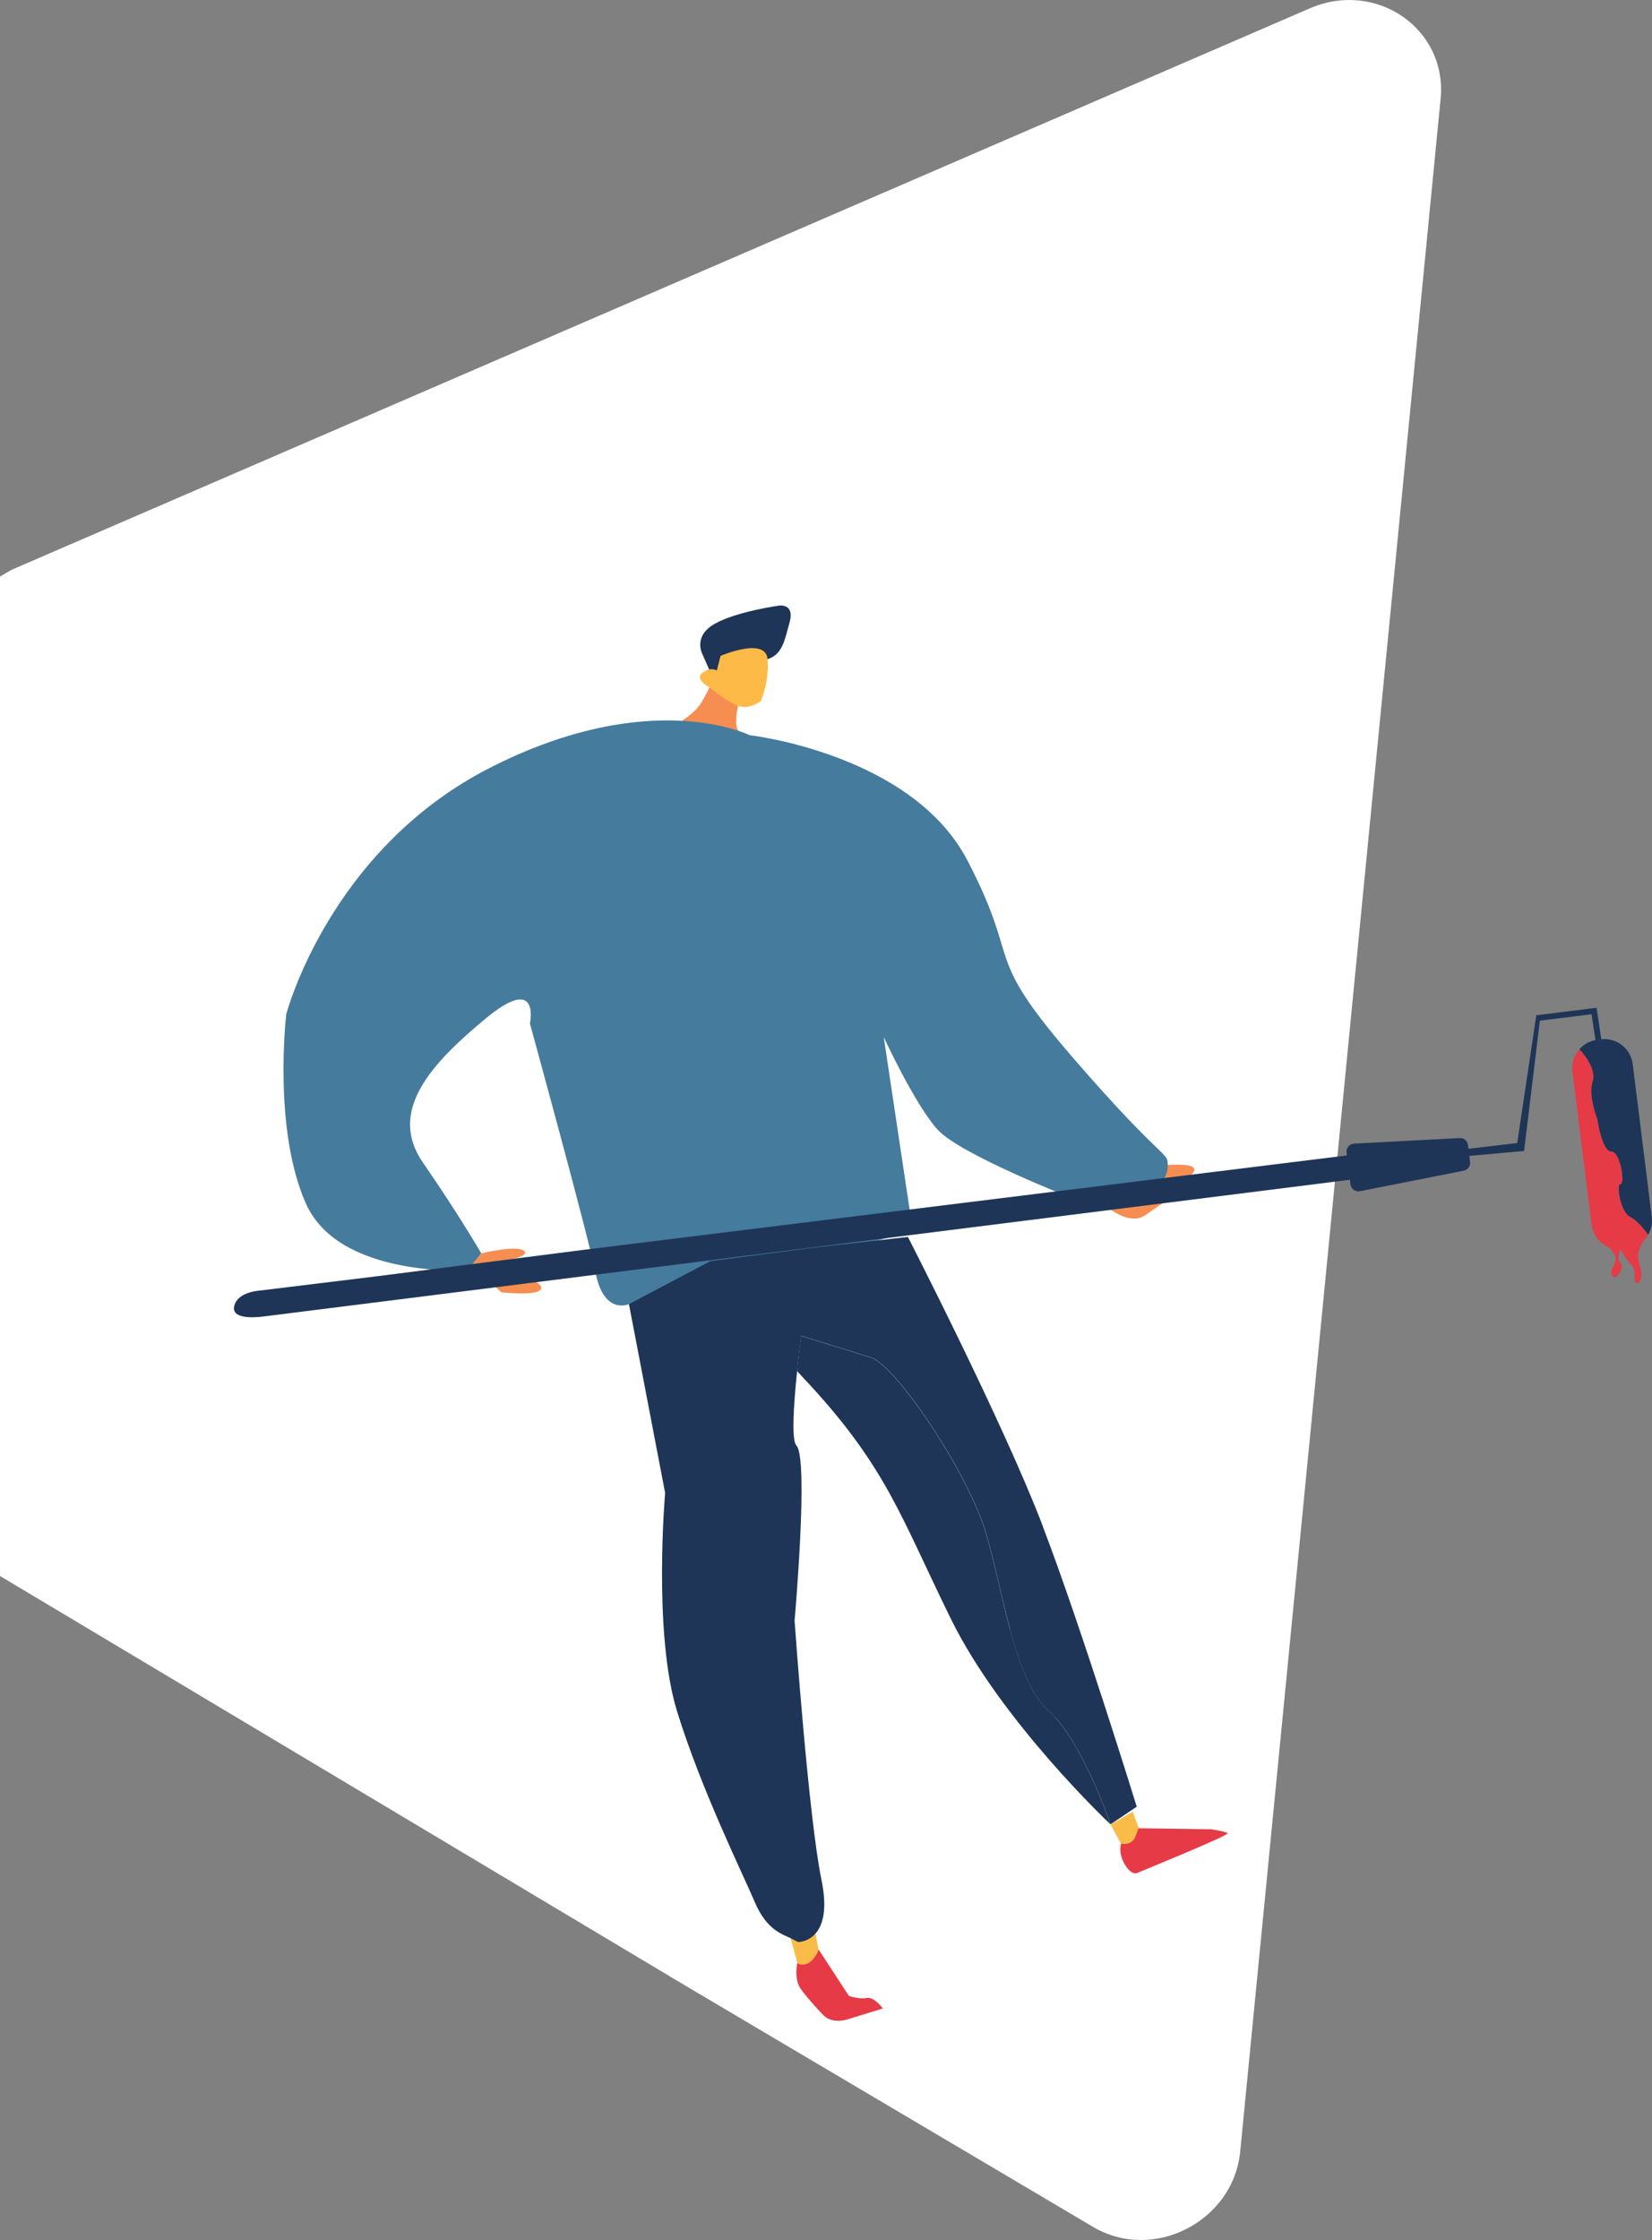 <?xml version="1.0" encoding="UTF-8"?><svg id="Layer_2" xmlns="http://www.w3.org/2000/svg" viewBox="0 0 354.88 480.94"><rect x="0" y="0" width="354.88" height="480.94" fill="#808080" stroke="none"/><defs><style>.cls-1{fill:none;}.cls-2{fill:#f9bc49;}.cls-3{fill:#f68e52;}.cls-4{fill:#e63a46;}.cls-5{fill:#fff;}.cls-6{fill:#fdba46;}.cls-7{fill:#1e3557;}.cls-8{fill:#457b9d;}</style></defs><g id="Vrstva_1"><path class="cls-5" d="M0,123.79v214.58l62.9,37.57,84.73,50.62,87.18,51.56c12.94,7.66,30.14-1.16,31.61-16.19l21.53-220.35,21.52-220.35c1.47-15.04-13.84-25.62-28.12-19.43L50.93,101.4,2.44,122.36l-2.44,1.43Z"/><g><polyline class="cls-1" points="135.11 67.49 137.91 67.93 137.99 67.95"/><path class="cls-7" d="M152.34,143.75l-1.4-3.19s-2.21-3.87,2.53-6.59c4.74-2.71,13.94-3.95,13.94-3.95,0,0,3.33-.47,2.23,3.52-1.1,3.99-1.53,6.94-4.76,7.99s-10.65,3.48-10.65,3.48l-1.89-1.26Z"/><path class="cls-3" d="M146.48,154.77s2.94-1.86,4.1-3.78,1.83-3.41,1.83-3.41l6.15,3.97s-1,4.03,.08,5.37c1.08,1.34-12.17-2.16-12.17-2.16Z"/><path class="cls-2" d="M238.59,391.75l2.54,4.72s5.16,.54,3.68-3.48l-1.48-4.02-4.74,2.78Z"/><path class="cls-7" d="M226.82,368.87c-.54-.64-1.1-1.21-1.66-1.7-3.75-3.33-6.21-10.07-8.21-17.49l9.87,19.19Z"/><path class="cls-2" d="M169.85,416.16l1.44,5.26s1.92,1.6,3.2,1.26,2.06-.11,1.72-2.09c-.34-1.99-1.04-5.44-1.04-5.44l-5.33,1.02Z"/><path class="cls-4" d="M244.6,392.53l15.54,.22s3.1,.44,3.57,.85-19.08,8.38-19.08,8.38c0,0-1.26,1.1-2.9-1.51-1.63-2.62-.89-4.64-.89-4.64,0,0,2.29,.61,3.1-1.61,.81-2.22,.66-1.7,.66-1.7Z"/><path class="cls-3" d="M103.39,269.1s7.92-1.93,9.27-.46c1.34,1.47-6.8,2.44-6.8,2.44,0,0,10.65,3.67,10.41,5.5-.24,1.83-8.56,.88-8.56,.88l-3.16-2.88-3.85-2.27,2.71-3.21Z"/><path class="cls-3" d="M247.1,250.51s11.15-1.58,9.27,1.18c-1.88,2.76-10.2,3.35-10.2,3.35l.94-4.53Z"/><path class="cls-3" d="M238.36,259.55s4.45,3.53,7.61,1.39,4.67-3.26,4.67-3.26"/><path class="cls-8" d="M135.09,280s-5.28,2.42-7.12-6.57-14.13-53.67-14.13-53.67c0,0,2.31-10.84-9.44-1.14-11.74,9.71-21.21,19.92-13.55,30.99,7.67,11.08,12.53,19.48,12.53,19.48l-2.94,3.64s-27.57,1.73-34.72-14.31c-7.15-16.04-4.23-40.66-4.23-40.66,0,0,9.21-35.29,43.76-52.91,34.55-17.62,55.79-7,55.79-7,0,0,34.88,3.95,46.82,26.96,11.94,23.01,2.66,19.22,22.82,42.51,20.16,23.29,20.26,19.55,20.16,23.29-.1,3.74-6.26,8.15-6.26,8.15l-13.78-1.31s-24.46-9.5-29.37-14.9c-4.91-5.4-11.59-19.9-11.59-19.9l6.26,41.72-61.02,15.63Z"/><path class="cls-6" d="M152.41,147.58s-3.31-1.75-1.53-3.12c1.78-1.37,3.1-.5,3.1-.5l.81-3.14s9.69-4.18,10.1,.72c.41,4.89-1.49,9.02-1.49,9.02,0,0-2.46,1.87-4.83,1s-6.15-3.97-6.15-3.97Z"/><path class="cls-4" d="M171.29,421.41s-.78,3.36,.64,5.48c1.42,2.12,4.95,5.78,4.95,5.78,0,0,1.65,1.99,5.38,.83,3.73-1.16,7.39-2.28,7.39-2.28,0,0-1.9-2.6-3.49-2.25-1.59,.35-3.81-.46-3.81-.46l-6.47-9.91s-.81,2.22-2.33,2.93-2.26-.11-2.26-.11Z"/><path class="cls-7" d="M56.48,282.66s-6.79,1.03-6.19-2.12,5.33-3.43,5.33-3.43l25.18-3.07,44.04-5.63,171.57-21.21,.71,5.2-240.64,30.27Z"/><path class="cls-7" d="M216.94,349.69c2,7.42,4.46,14.16,8.21,17.49,.56,.49,1.12,1.06,1.66,1.7,6.6,7.49,11.75,22.82,11.75,22.82,0,0-23.4-21.97-34.28-44.1-10.9-22.14-13.88-32.91-31.97-52.05-.37-.4-.74-.8-1.09-1.19,.25-2.46,.56-5.03,.88-7.54l15.55,4.83c6.54,3.88,20.36,25.14,24.06,37.27,1.81,5.94,3.31,13.66,5.22,20.78Z"/><path class="cls-7" d="M223.98,327.63c8.44,22.09,20.21,60.27,20.21,60.27l-5.62,3.79s-5.16-15.33-11.75-22.82c-.54-.64-1.1-1.21-1.66-1.7-3.75-3.33-6.21-10.07-8.21-17.49-1.92-7.12-3.42-14.85-5.22-20.78-3.7-12.13-17.52-33.39-24.06-37.27l-15.55-4.83c-.32,2.52-.62,5.08-.88,7.54-.83,7.96-1.21,14.9-.15,16.03,2.68,2.85-.4,37.59-.4,37.59,0,0,2.98,42.1,5.77,55.61,2.81,13.51-5.02,13.39-5.02,13.39l-1.58-.81c-1.57-.82-5.09-1.61-7.69-7.7-2.58-6.09-11.56-24.26-16.74-41.07-5.18-16.81-2.55-46.84-2.55-46.84l-7.77-40.54,17.51-9.24,22.24-2.89,20.17-2.3s20.52,39.95,28.97,62.06Z"/><path class="cls-7" d="M315.8,249.45l-.45-3.61c-.11-.89-.89-1.55-1.79-1.5l-22.69,1.2c-.99,.05-1.73,.94-1.61,1.92l.85,6.83c.12,.99,1.06,1.66,2.03,1.47l22.29-4.41c.88-.17,1.48-1,1.37-1.89Z"/><polygon class="cls-7" points="314.87 246.71 315.33 248.21 315.64 248.18 327.4 247.11 330.79 219.14 341.89 217.76 342.74 223.31 342.76 223.46 344.02 223.31 343.99 223.13 342.97 216.37 330.02 217.99 325.93 245.41 315.45 246.64 314.87 246.71"/><path class="cls-4" d="M337.79,230.09l4.1,32.81c.42,3.37,3.48,5.75,6.85,5.33l.76-.09c.93-.12,1.78-.43,2.52-.91,.84-.53,1.54-1.26,2.03-2.11,0,0-1.92-2.89-3.92-3.89s-3-7-2-7,0-7-2-7-3-7-3-7c0,0-2-5-1-8s-2.77-6.88-2.77-6.88l-.17,.04c-1.07,1.26-1.62,2.94-1.4,4.7Z"/><path class="cls-7" d="M339.36,225.35s3.77,3.88,2.77,6.88,1,8,1,8c0,0,1,7,3,7s3,7,2,7,0,6,2,7,3.92,3.89,3.92,3.89c.65-1.12,.95-2.45,.78-3.83l-4.09-32.82c-.42-3.33-3.43-5.7-6.75-5.34l.03,.18-1.26,.15-.02-.15c-1.44,.26-2.68,1.02-3.55,2.08l.17-.04Z"/><path class="cls-7" d="M342.74,223.31l.02,.15,1.26-.15-.03-.18s-.07,.01-.1,.01l-.77,.1c-.13,.02-.26,.04-.38,.07Z"/><path class="cls-4" d="M353.67,265.7s-2.54,2.53-1.54,5.53,0,4,0,4c0,0-1,1-1-1s0-2-1-3-2-3-2-3c0,0-1,2,0,3s-1,3-1,3c0,0-1,0-1-1s1-2,1-3-2-3-2-3"/></g></g></svg>